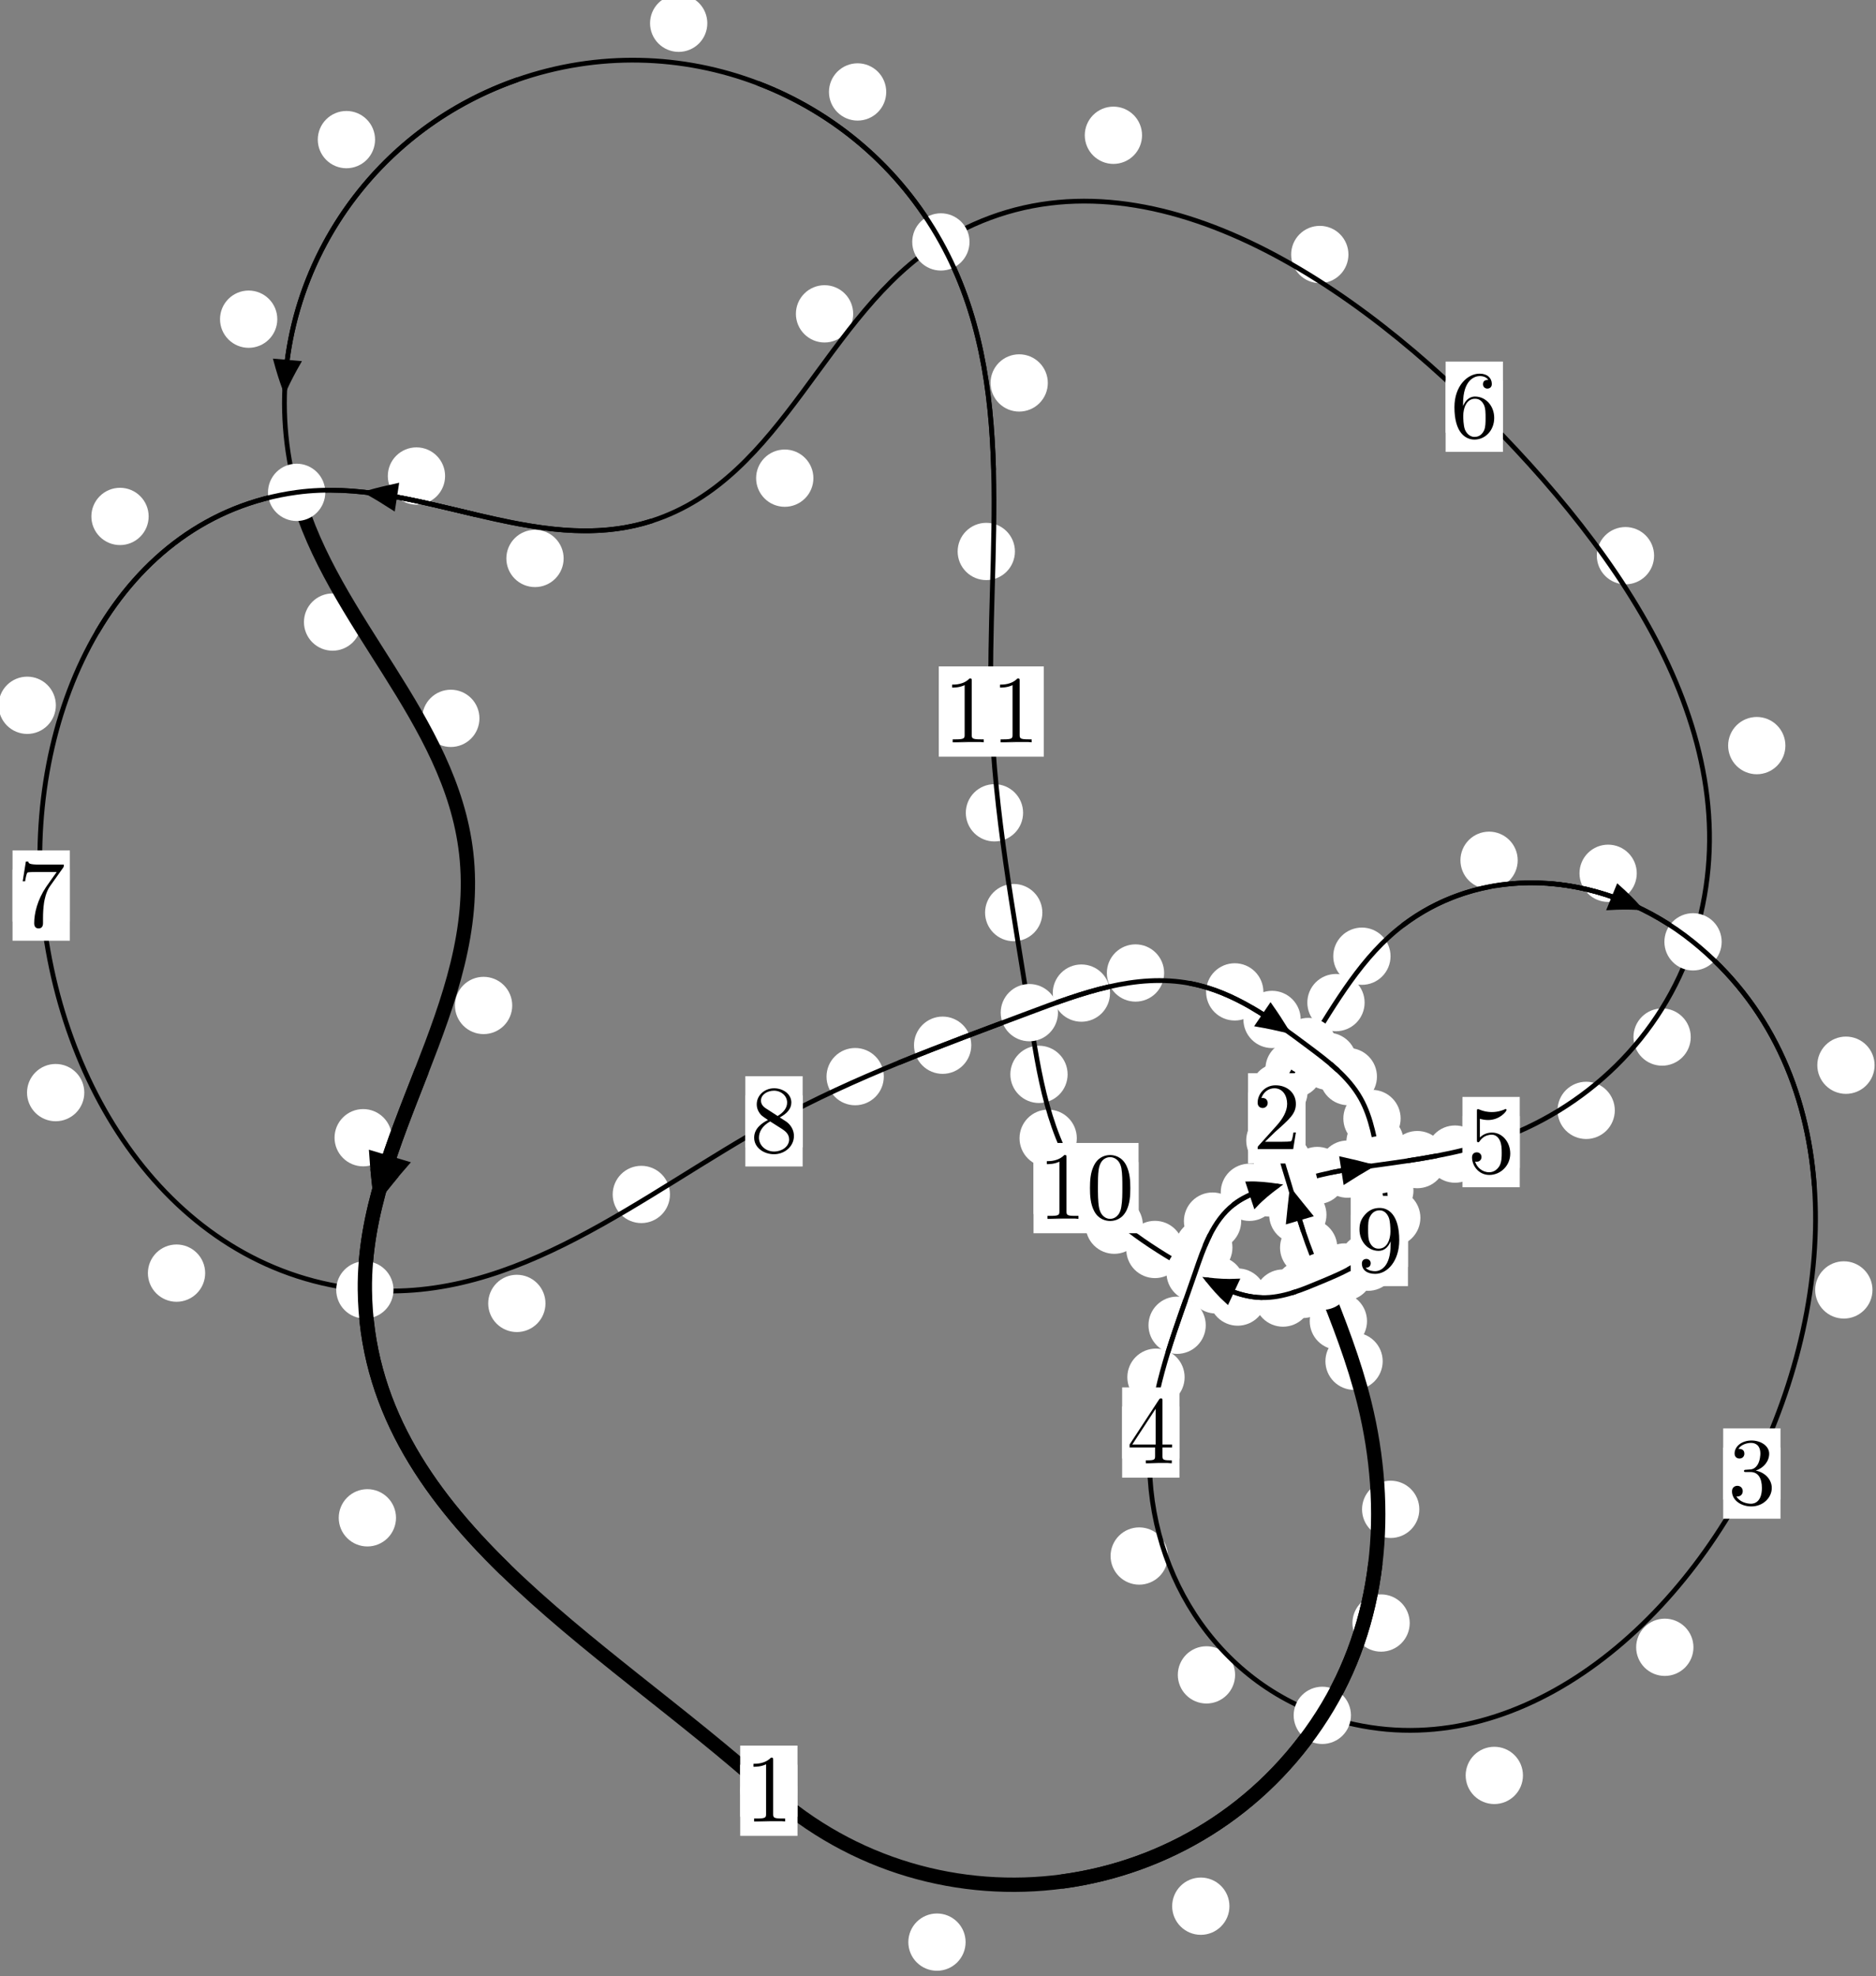 <?xml version="1.0"?>
<!-- Created by MetaPost 1.999 on 2021.07.06:0008 -->
<svg version="1.1" xmlns="http://www.w3.org/2000/svg" xmlns:xlink="http://www.w3.org/1999/xlink" width="195.784" height="206.216" viewBox="0 0 195.784 206.216">
<rect x="0" y="0" width="195.784" height="206.216" fill="#808080" stroke="none"/>
<!-- Original BoundingBox: -138.147461 -26.653625 57.636734 179.562225 -->
  <defs>
    <g transform="scale(0.01,0.01)" id="GLYPHcmr10_48">
      <path style="fill-rule: evenodd;" d="M460 -320C460 -400,455 -480,420 -554C374 -650,292 -666,250 -666C190 -666,117 -640,76 -547C44 -478,39 -400,39 -320C39 -245,43 -155,84 -79C127 2,200 22,249 22C303 22,379 1,423 -94C455 -163,460 -241,460 -320M249 -0C210 -0,151 -25,133 -121C122 -181,122 -273,122 -332C122 -396,122 -462,130 -516C149 -635,224 -644,249 -644C282 -644,348 -626,367 -527C377 -471,377 -395,377 -332C377 -257,377 -189,366 -125C351 -30,294 -0,249 -0"></path>
    </g>
    <g transform="scale(0.01,0.01)" id="GLYPHcmr10_49">
      <path style="fill-rule: evenodd;" d="M294 -640C294 -664,294 -666,271 -666C209 -602,121 -602,89 -602L89 -571C109 -571,168 -571,220 -597L220 -79C220 -43,217 -31,127 -31L95 -31L95 -0L257 -0L130 -3L217 -3L257 -3L297 -3L384 -3L419 -0L419 -31L387 -31C297 -31,294 -42,294 -79"></path>
    </g>
    <g transform="scale(0.01,0.01)" id="GLYPHcmr10_50">
      <path style="fill-rule: evenodd;" d="M127 -77L233 -180C389 -318,449 -372,449 -472C449 -586,359 -666,237 -666C124 -666,50 -574,50 -485C50 -429,100 -429,103 -429C120 -429,155 -441,155 -482C155 -508,137 -534,102 -534C94 -534,92 -534,89 -533C112 -598,166 -635,224 -635C315 -635,358 -554,358 -472C358 -392,308 -313,253 -251L61 -37C50 -26,50 -24,50 -0L421 -0L449 -174L424 -174C419 -144,412 -100,402 -85C395 -77,329 -77,307 -77"></path>
    </g>
    <g transform="scale(0.01,0.01)" id="GLYPHcmr10_51">
      <path style="fill-rule: evenodd;" d="M290 -352C372 -379,430 -449,430 -528C430 -610,342 -666,246 -666C145 -666,69 -606,69 -530C69 -497,91 -478,120 -478C151 -478,171 -500,171 -529C171 -579,124 -579,109 -579C140 -628,206 -641,242 -641C283 -641,338 -619,338 -529C338 -517,336 -459,310 -415C280 -367,246 -364,221 -363C213 -362,189 -360,182 -360C174 -359,167 -358,167 -348C167 -337,174 -337,191 -337L235 -337C317 -337,354 -269,354 -171C354 -35,285 -6,241 -6C198 -6,123 -23,88 -82C123 -77,154 -99,154 -137C154 -173,127 -193,98 -193C74 -193,42 -179,42 -135C42 -44,135 22,244 22C366 22,457 -69,457 -171C457 -253,394 -331,290 -352"></path>
    </g>
    <g transform="scale(0.01,0.01)" id="GLYPHcmr10_52">
      <path style="fill-rule: evenodd;" d="M294 -165L294 -78C294 -42,292 -31,218 -31L197 -31L197 -0L332 -0L238 -3L290 -3L332 -3L374 -3L427 -3L468 -0L468 -31L447 -31C373 -31,371 -42,371 -78L371 -165L471 -165L471 -196L371 -196L371 -651C371 -671,371 -677,355 -677C346 -677,343 -677,335 -665L28 -196L28 -165M300 -196L56 -196L300 -569"></path>
    </g>
    <g transform="scale(0.01,0.01)" id="GLYPHcmr10_53">
      <path style="fill-rule: evenodd;" d="M449 -201C449 -320,367 -420,259 -420C211 -420,168 -404,132 -369L132 -564C152 -558,185 -551,217 -551C340 -551,410 -642,410 -655C410 -661,407 -666,400 -666C399 -666,397 -666,392 -663C372 -654,323 -634,256 -634C216 -634,170 -641,123 -662C115 -665,113 -665,111 -665C101 -665,101 -657,101 -641L101 -345C101 -327,101 -319,115 -319C122 -319,124 -322,128 -328C139 -344,176 -398,257 -398C309 -398,334 -352,342 -334C358 -297,360 -258,360 -208C360 -173,360 -113,336 -71C312 -32,275 -6,229 -6C156 -6,99 -59,82 -118C85 -117,88 -116,99 -116C132 -116,149 -141,149 -165C149 -189,132 -214,99 -214C85 -214,50 -207,50 -161C50 -75,119 22,231 22C347 22,449 -74,449 -201"></path>
    </g>
    <g transform="scale(0.01,0.01)" id="GLYPHcmr10_54">
      <path style="fill-rule: evenodd;" d="M132 -328L132 -352C132 -605,256 -641,307 -641C331 -641,373 -635,395 -601C380 -601,340 -601,340 -556C340 -525,364 -510,386 -510C402 -510,432 -519,432 -558C432 -618,388 -666,305 -666C177 -666,42 -537,42 -316C42 -49,158 22,251 22C362 22,457 -72,457 -204C457 -331,368 -427,257 -427C189 -427,152 -376,132 -328M251 -6C188 -6,158 -66,152 -81C134 -128,134 -208,134 -226C134 -304,166 -404,256 -404C272 -404,318 -404,349 -342C367 -305,367 -254,367 -205C367 -157,367 -107,350 -71C320 -11,274 -6,251 -6"></path>
    </g>
    <g transform="scale(0.01,0.01)" id="GLYPHcmr10_55">
      <path style="fill-rule: evenodd;" d="M476 -609C485 -621,485 -623,485 -644L242 -644C120 -644,118 -657,114 -676L89 -676L56 -470L81 -470C84 -486,93 -549,106 -561C113 -567,191 -567,204 -567L411 -567C400 -551,321 -442,299 -409C209 -274,176 -135,176 -33C176 -23,176 22,222 22C268 22,268 -23,268 -33L268 -84C268 -139,271 -194,279 -248C283 -271,297 -357,341 -419"></path>
    </g>
    <g transform="scale(0.01,0.01)" id="GLYPHcmr10_56">
      <path style="fill-rule: evenodd;" d="M163 -457C117 -487,113 -521,113 -538C113 -599,178 -641,249 -641C322 -641,386 -589,386 -517C386 -460,347 -412,287 -377M309 -362C381 -399,430 -451,430 -517C430 -609,341 -666,250 -666C150 -666,69 -592,69 -499C69 -481,71 -436,113 -389C124 -377,161 -352,186 -335C128 -306,42 -250,42 -151C42 -45,144 22,249 22C362 22,457 -61,457 -168C457 -204,446 -249,408 -291C389 -312,373 -322,309 -362M209 -320L332 -242C360 -223,407 -193,407 -132C407 -58,332 -6,250 -6C164 -6,92 -68,92 -151C92 -209,124 -273,209 -320"></path>
    </g>
    <g transform="scale(0.01,0.01)" id="GLYPHcmr10_57">
      <path style="fill-rule: evenodd;" d="M367 -318L367 -286C367 -52,263 -6,205 -6C188 -6,134 -8,107 -42C151 -42,159 -71,159 -88C159 -119,135 -134,113 -134C97 -134,67 -125,67 -86C67 -19,121 22,206 22C335 22,457 -114,457 -329C457 -598,342 -666,253 -666C198 -666,149 -648,106 -603C65 -558,42 -516,42 -441C42 -316,130 -218,242 -218C303 -218,344 -260,367 -318M243 -241C227 -241,181 -241,150 -304C132 -341,132 -391,132 -440C132 -494,132 -541,153 -578C180 -628,218 -641,253 -641C299 -641,332 -607,349 -562C361 -530,365 -467,365 -421C365 -338,331 -241,243 -241"></path>
    </g>
  </defs>
  <path d="M100.773 202.665C100.773 201.872,100.458 201.112,99.898 200.552C99.337 199.991,98.577 199.676,97.784 199.676C96.992 199.676,96.231 199.991,95.671 200.552C95.11 201.112,94.796 201.872,94.796 202.665C94.796 203.458,95.11 204.218,95.671 204.778C96.231 205.339,96.992 205.654,97.784 205.654C98.577 205.654,99.337 205.339,99.898 204.778C100.458 204.218,100.773 203.458,100.773 202.665Z" style="fill: rgb(100%,100%,100%);stroke: none;"></path>
  <path d="M83.228 186.866C83.228 186.073,82.913 185.313,82.353 184.753C81.792 184.192,81.032 183.877,80.239 183.877C79.447 183.877,78.686 184.192,78.126 184.753C77.565 185.313,77.25 186.073,77.25 186.866C77.25 187.659,77.565 188.419,78.126 188.979C78.686 189.54,79.447 189.855,80.239 189.855C81.032 189.855,81.792 189.54,82.353 188.979C82.913 188.419,83.228 187.659,83.228 186.866Z" style="fill: rgb(100%,100%,100%);stroke: none;"></path>
  <path d="M147.122 169.368C147.122 168.575,146.807 167.815,146.247 167.255C145.686 166.694,144.926 166.379,144.133 166.379C143.341 166.379,142.581 166.694,142.02 167.255C141.46 167.815,141.145 168.575,141.145 169.368C141.145 170.161,141.46 170.921,142.02 171.481C142.581 172.042,143.341 172.357,144.133 172.357C144.926 172.357,145.686 172.042,146.247 171.481C146.807 170.921,147.122 170.161,147.122 169.368Z" style="fill: rgb(100%,100%,100%);stroke: none;"></path>
  <path d="M128.307 198.915C128.307 198.122,127.992 197.362,127.432 196.802C126.871 196.241,126.111 195.926,125.319 195.926C124.526 195.926,123.766 196.241,123.205 196.802C122.645 197.362,122.33 198.122,122.33 198.915C122.33 199.708,122.645 200.468,123.205 201.028C123.766 201.589,124.526 201.904,125.319 201.904C126.111 201.904,126.871 201.589,127.432 201.028C127.992 200.468,128.307 199.708,128.307 198.915Z" style="fill: rgb(100%,100%,100%);stroke: none;"></path>
  <path d="M144.301 142.048C144.301 141.256,143.986 140.496,143.426 139.935C142.865 139.375,142.105 139.06,141.312 139.06C140.52 139.06,139.759 139.375,139.199 139.935C138.638 140.496,138.324 141.256,138.324 142.048C138.324 142.841,138.638 143.601,139.199 144.162C139.759 144.722,140.52 145.037,141.312 145.037C142.105 145.037,142.865 144.722,143.426 144.162C143.986 143.601,144.301 142.841,144.301 142.048Z" style="fill: rgb(100%,100%,100%);stroke: none;"></path>
  <path d="M148.124 157.504C148.124 156.711,147.809 155.951,147.249 155.391C146.688 154.83,145.928 154.515,145.136 154.515C144.343 154.515,143.583 154.83,143.022 155.391C142.462 155.951,142.147 156.711,142.147 157.504C142.147 158.297,142.462 159.057,143.022 159.617C143.583 160.178,144.343 160.493,145.136 160.493C145.928 160.493,146.688 160.178,147.249 159.617C147.809 159.057,148.124 158.297,148.124 157.504Z" style="fill: rgb(100%,100%,100%);stroke: none;"></path>
  <path d="M140.281 131.948C140.281 131.155,139.966 130.395,139.406 129.835C138.845 129.274,138.085 128.959,137.292 128.959C136.5 128.959,135.74 129.274,135.179 129.835C134.619 130.395,134.304 131.155,134.304 131.948C134.304 132.741,134.619 133.501,135.179 134.061C135.74 134.622,136.5 134.937,137.292 134.937C138.085 134.937,138.845 134.622,139.406 134.061C139.966 133.501,140.281 132.741,140.281 131.948Z" style="fill: rgb(100%,100%,100%);stroke: none;"></path>
  <path d="M142.664 137.863C142.664 137.071,142.349 136.311,141.789 135.75C141.228 135.19,140.468 134.875,139.675 134.875C138.883 134.875,138.122 135.19,137.562 135.75C137.001 136.311,136.687 137.071,136.687 137.863C136.687 138.656,137.001 139.416,137.562 139.977C138.122 140.537,138.883 140.852,139.675 140.852C140.468 140.852,141.228 140.537,141.789 139.977C142.349 139.416,142.664 138.656,142.664 137.863Z" style="fill: rgb(100%,100%,100%);stroke: none;"></path>
  <path d="M138.432 126.764C138.432 125.971,138.117 125.211,137.556 124.65C136.996 124.09,136.235 123.775,135.443 123.775C134.65 123.775,133.89 124.09,133.329 124.65C132.769 125.211,132.454 125.971,132.454 126.764C132.454 127.556,132.769 128.317,133.329 128.877C133.89 129.438,134.65 129.752,135.443 129.752C136.235 129.752,136.996 129.438,137.556 128.877C138.117 128.317,138.432 127.556,138.432 126.764Z" style="fill: rgb(100%,100%,100%);stroke: none;"></path>
  <path d="M139.566 130.193C139.566 129.4,139.251 128.64,138.69 128.08C138.13 127.519,137.37 127.204,136.577 127.204C135.784 127.204,135.024 127.519,134.464 128.08C133.903 128.64,133.588 129.4,133.588 130.193C133.588 130.986,133.903 131.746,134.464 132.306C135.024 132.867,135.784 133.182,136.577 133.182C137.37 133.182,138.13 132.867,138.69 132.306C139.251 131.746,139.566 130.986,139.566 130.193Z" style="fill: rgb(100%,100%,100%);stroke: none;"></path>
  <path d="M136.822 121.246C136.822 120.453,136.507 119.693,135.947 119.132C135.386 118.572,134.626 118.257,133.834 118.257C133.041 118.257,132.281 118.572,131.72 119.132C131.16 119.693,130.845 120.453,130.845 121.246C130.845 122.038,131.16 122.799,131.72 123.359C132.281 123.92,133.041 124.235,133.834 124.235C134.626 124.235,135.386 123.92,135.947 123.359C136.507 122.799,136.822 122.038,136.822 121.246Z" style="fill: rgb(100%,100%,100%);stroke: none;"></path>
  <path d="M137.993 125.102C137.993 124.309,137.678 123.549,137.118 122.988C136.557 122.428,135.797 122.113,135.004 122.113C134.212 122.113,133.451 122.428,132.891 122.988C132.331 123.549,132.016 124.309,132.016 125.102C132.016 125.894,132.331 126.654,132.891 127.215C133.451 127.775,134.212 128.09,135.004 128.09C135.797 128.09,136.557 127.775,137.118 127.215C137.678 126.654,137.993 125.894,137.993 125.102Z" style="fill: rgb(100%,100%,100%);stroke: none;"></path>
  <path d="M136.462 113.935C136.462 113.143,136.147 112.383,135.586 111.822C135.026 111.262,134.266 110.947,133.473 110.947C132.68 110.947,131.92 111.262,131.36 111.822C130.799 112.383,130.484 113.143,130.484 113.935C130.484 114.728,130.799 115.488,131.36 116.049C131.92 116.609,132.68 116.924,133.473 116.924C134.266 116.924,135.026 116.609,135.586 116.049C136.147 115.488,136.462 114.728,136.462 113.935Z" style="fill: rgb(100%,100%,100%);stroke: none;"></path>
  <path d="M136.036 119.014C136.036 118.221,135.721 117.461,135.161 116.9C134.6 116.34,133.84 116.025,133.047 116.025C132.255 116.025,131.494 116.34,130.934 116.9C130.373 117.461,130.059 118.221,130.059 119.014C130.059 119.806,130.373 120.566,130.934 121.127C131.494 121.687,132.255 122.002,133.047 122.002C133.84 122.002,134.6 121.687,135.161 121.127C135.721 120.566,136.036 119.806,136.036 119.014Z" style="fill: rgb(100%,100%,100%);stroke: none;"></path>
  <path d="M142.414 104.624C142.414 103.831,142.1 103.071,141.539 102.51C140.979 101.95,140.218 101.635,139.426 101.635C138.633 101.635,137.873 101.95,137.312 102.51C136.752 103.071,136.437 103.831,136.437 104.624C136.437 105.416,136.752 106.176,137.312 106.737C137.873 107.297,138.633 107.612,139.426 107.612C140.218 107.612,140.979 107.297,141.539 106.737C142.1 106.176,142.414 105.416,142.414 104.624Z" style="fill: rgb(100%,100%,100%);stroke: none;"></path>
  <path d="M138.04 111.548C138.04 110.756,137.725 109.995,137.164 109.435C136.604 108.874,135.844 108.56,135.051 108.56C134.258 108.56,133.498 108.874,132.938 109.435C132.377 109.995,132.062 110.756,132.062 111.548C132.062 112.341,132.377 113.101,132.938 113.662C133.498 114.222,134.258 114.537,135.051 114.537C135.844 114.537,136.604 114.222,137.164 113.662C137.725 113.101,138.04 112.341,138.04 111.548Z" style="fill: rgb(100%,100%,100%);stroke: none;"></path>
  <path d="M158.392 89.773C158.392 88.98,158.077 88.22,157.517 87.66C156.956 87.099,156.196 86.784,155.404 86.784C154.611 86.784,153.851 87.099,153.29 87.66C152.73 88.22,152.415 88.98,152.415 89.773C152.415 90.566,152.73 91.326,153.29 91.886C153.851 92.447,154.611 92.762,155.404 92.762C156.196 92.762,156.956 92.447,157.517 91.886C158.077 91.326,158.392 90.566,158.392 89.773Z" style="fill: rgb(100%,100%,100%);stroke: none;"></path>
  <path d="M145.12 99.783C145.12 98.99,144.805 98.23,144.244 97.669C143.684 97.109,142.924 96.794,142.131 96.794C141.338 96.794,140.578 97.109,140.018 97.669C139.457 98.23,139.142 98.99,139.142 99.783C139.142 100.575,139.457 101.335,140.018 101.896C140.578 102.456,141.338 102.771,142.131 102.771C142.924 102.771,143.684 102.456,144.244 101.896C144.805 101.335,145.12 100.575,145.12 99.783Z" style="fill: rgb(100%,100%,100%);stroke: none;"></path>
  <path d="M195.637 111.158C195.637 110.365,195.322 109.605,194.761 109.044C194.201 108.484,193.441 108.169,192.648 108.169C191.855 108.169,191.095 108.484,190.535 109.044C189.974 109.605,189.659 110.365,189.659 111.158C189.659 111.95,189.974 112.711,190.535 113.271C191.095 113.832,191.855 114.147,192.648 114.147C193.441 114.147,194.201 113.832,194.761 113.271C195.322 112.711,195.637 111.95,195.637 111.158Z" style="fill: rgb(100%,100%,100%);stroke: none;"></path>
  <path d="M170.817 91.131C170.817 90.338,170.502 89.578,169.941 89.017C169.381 88.457,168.621 88.142,167.828 88.142C167.035 88.142,166.275 88.457,165.715 89.017C165.154 89.578,164.839 90.338,164.839 91.131C164.839 91.923,165.154 92.683,165.715 93.244C166.275 93.804,167.035 94.119,167.828 94.119C168.621 94.119,169.381 93.804,169.941 93.244C170.502 92.683,170.817 91.923,170.817 91.131Z" style="fill: rgb(100%,100%,100%);stroke: none;"></path>
  <path d="M176.732 171.898C176.732 171.106,176.417 170.346,175.856 169.785C175.296 169.225,174.536 168.91,173.743 168.91C172.95 168.91,172.19 169.225,171.63 169.785C171.069 170.346,170.754 171.106,170.754 171.898C170.754 172.691,171.069 173.451,171.63 174.012C172.19 174.572,172.95 174.887,173.743 174.887C174.536 174.887,175.296 174.572,175.856 174.012C176.417 173.451,176.732 172.691,176.732 171.898Z" style="fill: rgb(100%,100%,100%);stroke: none;"></path>
  <path d="M195.416 134.607C195.416 133.814,195.101 133.054,194.54 132.494C193.98 131.933,193.22 131.618,192.427 131.618C191.634 131.618,190.874 131.933,190.314 132.494C189.753 133.054,189.438 133.814,189.438 134.607C189.438 135.4,189.753 136.16,190.314 136.72C190.874 137.281,191.634 137.596,192.427 137.596C193.22 137.596,193.98 137.281,194.54 136.72C195.101 136.16,195.416 135.4,195.416 134.607Z" style="fill: rgb(100%,100%,100%);stroke: none;"></path>
  <path d="M128.898 174.777C128.898 173.985,128.583 173.225,128.022 172.664C127.462 172.104,126.702 171.789,125.909 171.789C125.116 171.789,124.356 172.104,123.796 172.664C123.235 173.225,122.92 173.985,122.92 174.777C122.92 175.57,123.235 176.33,123.796 176.891C124.356 177.451,125.116 177.766,125.909 177.766C126.702 177.766,127.462 177.451,128.022 176.891C128.583 176.33,128.898 175.57,128.898 174.777Z" style="fill: rgb(100%,100%,100%);stroke: none;"></path>
  <path d="M158.939 185.269C158.939 184.476,158.624 183.716,158.063 183.155C157.503 182.595,156.743 182.28,155.95 182.28C155.157 182.28,154.397 182.595,153.837 183.155C153.276 183.716,152.961 184.476,152.961 185.269C152.961 186.061,153.276 186.822,153.837 187.382C154.397 187.943,155.157 188.257,155.95 188.257C156.743 188.257,157.503 187.943,158.063 187.382C158.624 186.822,158.939 186.061,158.939 185.269Z" style="fill: rgb(100%,100%,100%);stroke: none;"></path>
  <path d="M123.629 143.716C123.629 142.923,123.315 142.163,122.754 141.603C122.194 141.042,121.433 140.727,120.641 140.727C119.848 140.727,119.088 141.042,118.527 141.603C117.967 142.163,117.652 142.923,117.652 143.716C117.652 144.509,117.967 145.269,118.527 145.829C119.088 146.39,119.848 146.705,120.641 146.705C121.433 146.705,122.194 146.39,122.754 145.829C123.315 145.269,123.629 144.509,123.629 143.716Z" style="fill: rgb(100%,100%,100%);stroke: none;"></path>
  <path d="M121.881 162.374C121.881 161.582,121.566 160.822,121.005 160.261C120.445 159.701,119.685 159.386,118.892 159.386C118.099 159.386,117.339 159.701,116.779 160.261C116.218 160.822,115.903 161.582,115.903 162.374C115.903 163.167,116.218 163.927,116.779 164.488C117.339 165.048,118.099 165.363,118.892 165.363C119.685 165.363,120.445 165.048,121.005 164.488C121.566 163.927,121.881 163.167,121.881 162.374Z" style="fill: rgb(100%,100%,100%);stroke: none;"></path>
  <path d="M128.62 130.185C128.62 129.392,128.306 128.632,127.745 128.071C127.185 127.511,126.424 127.196,125.632 127.196C124.839 127.196,124.079 127.511,123.518 128.071C122.958 128.632,122.643 129.392,122.643 130.185C122.643 130.977,122.958 131.737,123.518 132.298C124.079 132.858,124.839 133.173,125.632 133.173C126.424 133.173,127.185 132.858,127.745 132.298C128.306 131.737,128.62 130.977,128.62 130.185Z" style="fill: rgb(100%,100%,100%);stroke: none;"></path>
  <path d="M125.836 138.291C125.836 137.498,125.521 136.738,124.96 136.178C124.4 135.617,123.64 135.302,122.847 135.302C122.054 135.302,121.294 135.617,120.734 136.178C120.173 136.738,119.858 137.498,119.858 138.291C119.858 139.084,120.173 139.844,120.734 140.404C121.294 140.965,122.054 141.28,122.847 141.28C123.64 141.28,124.4 140.965,124.96 140.404C125.521 139.844,125.836 139.084,125.836 138.291Z" style="fill: rgb(100%,100%,100%);stroke: none;"></path>
  <path d="M133.379 124.419C133.379 123.626,133.064 122.866,132.504 122.305C131.943 121.745,131.183 121.43,130.39 121.43C129.598 121.43,128.837 121.745,128.277 122.305C127.716 122.866,127.401 123.626,127.401 124.419C127.401 125.211,127.716 125.971,128.277 126.532C128.837 127.092,129.598 127.407,130.39 127.407C131.183 127.407,131.943 127.092,132.504 126.532C133.064 125.971,133.379 125.211,133.379 124.419Z" style="fill: rgb(100%,100%,100%);stroke: none;"></path>
  <path d="M129.533 127.425C129.533 126.632,129.219 125.872,128.658 125.311C128.098 124.751,127.337 124.436,126.545 124.436C125.752 124.436,124.992 124.751,124.431 125.311C123.871 125.872,123.556 126.632,123.556 127.425C123.556 128.217,123.871 128.977,124.431 129.538C124.992 130.098,125.752 130.413,126.545 130.413C127.337 130.413,128.098 130.098,128.658 129.538C129.219 128.977,129.533 128.217,129.533 127.425Z" style="fill: rgb(100%,100%,100%);stroke: none;"></path>
  <path d="M138.982 123.084C138.982 122.291,138.667 121.531,138.107 120.971C137.546 120.41,136.786 120.095,135.993 120.095C135.201 120.095,134.44 120.41,133.88 120.971C133.32 121.531,133.005 122.291,133.005 123.084C133.005 123.877,133.32 124.637,133.88 125.197C134.44 125.758,135.201 126.073,135.993 126.073C136.786 126.073,137.546 125.758,138.107 125.197C138.667 124.637,138.982 123.877,138.982 123.084Z" style="fill: rgb(100%,100%,100%);stroke: none;"></path>
  <path d="M135.472 123.966C135.472 123.173,135.157 122.413,134.596 121.852C134.036 121.292,133.276 120.977,132.483 120.977C131.69 120.977,130.93 121.292,130.37 121.852C129.809 122.413,129.494 123.173,129.494 123.966C129.494 124.758,129.809 125.519,130.37 126.079C130.93 126.64,131.69 126.954,132.483 126.954C133.276 126.954,134.036 126.64,134.596 126.079C135.157 125.519,135.472 124.758,135.472 123.966Z" style="fill: rgb(100%,100%,100%);stroke: none;"></path>
  <path d="M143.616 122.001C143.616 121.208,143.301 120.448,142.741 119.888C142.18 119.327,141.42 119.012,140.627 119.012C139.835 119.012,139.075 119.327,138.514 119.888C137.954 120.448,137.639 121.208,137.639 122.001C137.639 122.794,137.954 123.554,138.514 124.114C139.075 124.675,139.835 124.99,140.627 124.99C141.42 124.99,142.18 124.675,142.741 124.114C143.301 123.554,143.616 122.794,143.616 122.001Z" style="fill: rgb(100%,100%,100%);stroke: none;"></path>
  <path d="M140.46 122.666C140.46 121.873,140.145 121.113,139.584 120.553C139.024 119.992,138.264 119.677,137.471 119.677C136.678 119.677,135.918 119.992,135.358 120.553C134.797 121.113,134.482 121.873,134.482 122.666C134.482 123.459,134.797 124.219,135.358 124.779C135.918 125.34,136.678 125.655,137.471 125.655C138.264 125.655,139.024 125.34,139.584 124.779C140.145 124.219,140.46 123.459,140.46 122.666Z" style="fill: rgb(100%,100%,100%);stroke: none;"></path>
  <path d="M150.898 121.008C150.898 120.215,150.583 119.455,150.023 118.894C149.463 118.334,148.702 118.019,147.91 118.019C147.117 118.019,146.357 118.334,145.796 118.894C145.236 119.455,144.921 120.215,144.921 121.008C144.921 121.8,145.236 122.56,145.796 123.121C146.357 123.681,147.117 123.996,147.91 123.996C148.702 123.996,149.463 123.681,150.023 123.121C150.583 122.56,150.898 121.8,150.898 121.008Z" style="fill: rgb(100%,100%,100%);stroke: none;"></path>
  <path d="M145.294 121.777C145.294 120.984,144.979 120.224,144.418 119.663C143.858 119.103,143.098 118.788,142.305 118.788C141.512 118.788,140.752 119.103,140.192 119.663C139.631 120.224,139.316 120.984,139.316 121.777C139.316 122.569,139.631 123.329,140.192 123.89C140.752 124.45,141.512 124.765,142.305 124.765C143.098 124.765,143.858 124.45,144.418 123.89C144.979 123.329,145.294 122.569,145.294 121.777Z" style="fill: rgb(100%,100%,100%);stroke: none;"></path>
  <path d="M168.525 115.87C168.525 115.077,168.21 114.317,167.65 113.756C167.089 113.196,166.329 112.881,165.537 112.881C164.744 112.881,163.984 113.196,163.423 113.756C162.863 114.317,162.548 115.077,162.548 115.87C162.548 116.662,162.863 117.422,163.423 117.983C163.984 118.543,164.744 118.858,165.537 118.858C166.329 118.858,167.089 118.543,167.65 117.983C168.21 117.422,168.525 116.662,168.525 115.87Z" style="fill: rgb(100%,100%,100%);stroke: none;"></path>
  <path d="M154.839 120.432C154.839 119.64,154.524 118.88,153.964 118.319C153.403 117.759,152.643 117.444,151.85 117.444C151.058 117.444,150.298 117.759,149.737 118.319C149.177 118.88,148.862 119.64,148.862 120.432C148.862 121.225,149.177 121.985,149.737 122.546C150.298 123.106,151.058 123.421,151.85 123.421C152.643 123.421,153.403 123.106,153.964 122.546C154.524 121.985,154.839 121.225,154.839 120.432Z" style="fill: rgb(100%,100%,100%);stroke: none;"></path>
  <path d="M186.329 77.806C186.329 77.013,186.014 76.253,185.454 75.693C184.894 75.132,184.133 74.817,183.341 74.817C182.548 74.817,181.788 75.132,181.227 75.693C180.667 76.253,180.352 77.013,180.352 77.806C180.352 78.599,180.667 79.359,181.227 79.919C181.788 80.48,182.548 80.795,183.341 80.795C184.133 80.795,184.894 80.48,185.454 79.919C186.014 79.359,186.329 78.599,186.329 77.806Z" style="fill: rgb(100%,100%,100%);stroke: none;"></path>
  <path d="M176.451 108.219C176.451 107.426,176.136 106.666,175.575 106.106C175.015 105.545,174.255 105.23,173.462 105.23C172.669 105.23,171.909 105.545,171.348 106.106C170.788 106.666,170.473 107.426,170.473 108.219C170.473 109.012,170.788 109.772,171.348 110.332C171.909 110.893,172.669 111.208,173.462 111.208C174.255 111.208,175.015 110.893,175.575 110.332C176.136 109.772,176.451 109.012,176.451 108.219Z" style="fill: rgb(100%,100%,100%);stroke: none;"></path>
  <path d="M140.726 26.557C140.726 25.765,140.411 25.005,139.851 24.444C139.29 23.884,138.53 23.569,137.737 23.569C136.945 23.569,136.185 23.884,135.624 24.444C135.064 25.005,134.749 25.765,134.749 26.557C134.749 27.35,135.064 28.11,135.624 28.671C136.185 29.231,136.945 29.546,137.737 29.546C138.53 29.546,139.29 29.231,139.851 28.671C140.411 28.11,140.726 27.35,140.726 26.557Z" style="fill: rgb(100%,100%,100%);stroke: none;"></path>
  <path d="M172.625 57.987C172.625 57.194,172.31 56.434,171.75 55.874C171.189 55.313,170.429 54.998,169.636 54.998C168.844 54.998,168.083 55.313,167.523 55.874C166.962 56.434,166.648 57.194,166.648 57.987C166.648 58.78,166.962 59.54,167.523 60.1C168.083 60.661,168.844 60.976,169.636 60.976C170.429 60.976,171.189 60.661,171.75 60.1C172.31 59.54,172.625 58.78,172.625 57.987Z" style="fill: rgb(100%,100%,100%);stroke: none;"></path>
  <path d="M89.04 32.75C89.04 31.957,88.725 31.197,88.165 30.637C87.604 30.076,86.844 29.761,86.051 29.761C85.259 29.761,84.498 30.076,83.938 30.637C83.377 31.197,83.062 31.957,83.062 32.75C83.062 33.543,83.377 34.303,83.938 34.863C84.498 35.424,85.259 35.739,86.051 35.739C86.844 35.739,87.604 35.424,88.165 34.863C88.725 34.303,89.04 33.543,89.04 32.75Z" style="fill: rgb(100%,100%,100%);stroke: none;"></path>
  <path d="M119.187 14.116C119.187 13.323,118.872 12.563,118.312 12.003C117.752 11.442,116.991 11.127,116.199 11.127C115.406 11.127,114.646 11.442,114.085 12.003C113.525 12.563,113.21 13.323,113.21 14.116C113.21 14.909,113.525 15.669,114.085 16.229C114.646 16.79,115.406 17.105,116.199 17.105C116.991 17.105,117.752 16.79,118.312 16.229C118.872 15.669,119.187 14.909,119.187 14.116Z" style="fill: rgb(100%,100%,100%);stroke: none;"></path>
  <path d="M58.822 58.275C58.822 57.483,58.507 56.723,57.947 56.162C57.386 55.602,56.626 55.287,55.833 55.287C55.041 55.287,54.28 55.602,53.72 56.162C53.159 56.723,52.845 57.483,52.845 58.275C52.845 59.068,53.159 59.828,53.72 60.389C54.28 60.949,55.041 61.264,55.833 61.264C56.626 61.264,57.386 60.949,57.947 60.389C58.507 59.828,58.822 59.068,58.822 58.275Z" style="fill: rgb(100%,100%,100%);stroke: none;"></path>
  <path d="M84.888 49.898C84.888 49.105,84.573 48.345,84.012 47.785C83.452 47.224,82.692 46.909,81.899 46.909C81.106 46.909,80.346 47.224,79.786 47.785C79.225 48.345,78.91 49.105,78.91 49.898C78.91 50.691,79.225 51.451,79.786 52.011C80.346 52.572,81.106 52.887,81.899 52.887C82.692 52.887,83.452 52.572,84.012 52.011C84.573 51.451,84.888 50.691,84.888 49.898Z" style="fill: rgb(100%,100%,100%);stroke: none;"></path>
  <path d="M15.514 53.891C15.514 53.098,15.199 52.338,14.638 51.778C14.078 51.217,13.318 50.902,12.525 50.902C11.732 50.902,10.972 51.217,10.412 51.778C9.851 52.338,9.536 53.098,9.536 53.891C9.536 54.684,9.851 55.444,10.412 56.004C10.972 56.565,11.732 56.88,12.525 56.88C13.318 56.88,14.078 56.565,14.638 56.004C15.199 55.444,15.514 54.684,15.514 53.891Z" style="fill: rgb(100%,100%,100%);stroke: none;"></path>
  <path d="M46.451 49.673C46.451 48.88,46.136 48.12,45.576 47.56C45.015 46.999,44.255 46.684,43.462 46.684C42.67 46.684,41.909 46.999,41.349 47.56C40.788 48.12,40.473 48.88,40.473 49.673C40.473 50.466,40.788 51.226,41.349 51.786C41.909 52.347,42.67 52.662,43.462 52.662C44.255 52.662,45.015 52.347,45.576 51.786C46.136 51.226,46.451 50.466,46.451 49.673Z" style="fill: rgb(100%,100%,100%);stroke: none;"></path>
  <path d="M8.798 114.016C8.798 113.224,8.483 112.463,7.923 111.903C7.362 111.342,6.602 111.028,5.809 111.028C5.017 111.028,4.256 111.342,3.696 111.903C3.135 112.463,2.82 113.224,2.82 114.016C2.82 114.809,3.135 115.569,3.696 116.13C4.256 116.69,5.017 117.005,5.809 117.005C6.602 117.005,7.362 116.69,7.923 116.13C8.483 115.569,8.798 114.809,8.798 114.016Z" style="fill: rgb(100%,100%,100%);stroke: none;"></path>
  <path d="M5.83 73.599C5.83 72.806,5.515 72.046,4.955 71.486C4.394 70.925,3.634 70.61,2.841 70.61C2.049 70.61,1.288 70.925,0.728 71.486C0.167 72.046,-0.147 72.806,-0.147 73.599C-0.147 74.392,0.167 75.152,0.728 75.712C1.288 76.273,2.049 76.588,2.841 76.588C3.634 76.588,4.394 76.273,4.955 75.712C5.515 75.152,5.83 74.392,5.83 73.599Z" style="fill: rgb(100%,100%,100%);stroke: none;"></path>
  <path d="M56.927 136.013C56.927 135.221,56.612 134.46,56.052 133.9C55.491 133.34,54.731 133.025,53.938 133.025C53.146 133.025,52.386 133.34,51.825 133.9C51.265 134.46,50.95 135.221,50.95 136.013C50.95 136.806,51.265 137.566,51.825 138.127C52.386 138.687,53.146 139.002,53.938 139.002C54.731 139.002,55.491 138.687,56.052 138.127C56.612 137.566,56.927 136.806,56.927 136.013Z" style="fill: rgb(100%,100%,100%);stroke: none;"></path>
  <path d="M21.412 132.854C21.412 132.061,21.097 131.301,20.537 130.741C19.976 130.18,19.216 129.865,18.424 129.865C17.631 129.865,16.871 130.18,16.31 130.741C15.75 131.301,15.435 132.061,15.435 132.854C15.435 133.647,15.75 134.407,16.31 134.967C16.871 135.528,17.631 135.843,18.424 135.843C19.216 135.843,19.976 135.528,20.537 134.967C21.097 134.407,21.412 133.647,21.412 132.854Z" style="fill: rgb(100%,100%,100%);stroke: none;"></path>
  <path d="M92.235 112.348C92.235 111.556,91.921 110.795,91.36 110.235C90.8 109.674,90.039 109.36,89.247 109.36C88.454 109.36,87.694 109.674,87.133 110.235C86.573 110.795,86.258 111.556,86.258 112.348C86.258 113.141,86.573 113.901,87.133 114.462C87.694 115.022,88.454 115.337,89.247 115.337C90.039 115.337,90.8 115.022,91.36 114.462C91.921 113.901,92.235 113.141,92.235 112.348Z" style="fill: rgb(100%,100%,100%);stroke: none;"></path>
  <path d="M69.919 124.643C69.919 123.851,69.604 123.091,69.044 122.53C68.483 121.97,67.723 121.655,66.93 121.655C66.138 121.655,65.377 121.97,64.817 122.53C64.257 123.091,63.942 123.851,63.942 124.643C63.942 125.436,64.257 126.196,64.817 126.757C65.377 127.317,66.138 127.632,66.93 127.632C67.723 127.632,68.483 127.317,69.044 126.757C69.604 126.196,69.919 125.436,69.919 124.643Z" style="fill: rgb(100%,100%,100%);stroke: none;"></path>
  <path d="M115.846 103.632C115.846 102.84,115.531 102.079,114.971 101.519C114.41 100.958,113.65 100.644,112.857 100.644C112.065 100.644,111.304 100.958,110.744 101.519C110.184 102.079,109.869 102.84,109.869 103.632C109.869 104.425,110.184 105.185,110.744 105.746C111.304 106.306,112.065 106.621,112.857 106.621C113.65 106.621,114.41 106.306,114.971 105.746C115.531 105.185,115.846 104.425,115.846 103.632Z" style="fill: rgb(100%,100%,100%);stroke: none;"></path>
  <path d="M101.364 109.071C101.364 108.278,101.049 107.518,100.489 106.958C99.928 106.397,99.168 106.082,98.375 106.082C97.583 106.082,96.823 106.397,96.262 106.958C95.702 107.518,95.387 108.278,95.387 109.071C95.387 109.864,95.702 110.624,96.262 111.184C96.823 111.745,97.583 112.06,98.375 112.06C99.168 112.06,99.928 111.745,100.489 111.184C101.049 110.624,101.364 109.864,101.364 109.071Z" style="fill: rgb(100%,100%,100%);stroke: none;"></path>
  <path d="M131.85 103.505C131.85 102.713,131.535 101.953,130.974 101.392C130.414 100.832,129.654 100.517,128.861 100.517C128.068 100.517,127.308 100.832,126.748 101.392C126.187 101.953,125.872 102.713,125.872 103.505C125.872 104.298,126.187 105.058,126.748 105.619C127.308 106.179,128.068 106.494,128.861 106.494C129.654 106.494,130.414 106.179,130.974 105.619C131.535 105.058,131.85 104.298,131.85 103.505Z" style="fill: rgb(100%,100%,100%);stroke: none;"></path>
  <path d="M121.492 101.534C121.492 100.741,121.177 99.981,120.617 99.421C120.056 98.86,119.296 98.545,118.504 98.545C117.711 98.545,116.951 98.86,116.39 99.421C115.83 99.981,115.515 100.741,115.515 101.534C115.515 102.327,115.83 103.087,116.39 103.647C116.951 104.208,117.711 104.523,118.504 104.523C119.296 104.523,120.056 104.208,120.617 103.647C121.177 103.087,121.492 102.327,121.492 101.534Z" style="fill: rgb(100%,100%,100%);stroke: none;"></path>
  <path d="M141.591 110.754C141.591 109.961,141.277 109.201,140.716 108.641C140.156 108.08,139.395 107.765,138.603 107.765C137.81 107.765,137.05 108.08,136.489 108.641C135.929 109.201,135.614 109.961,135.614 110.754C135.614 111.547,135.929 112.307,136.489 112.867C137.05 113.428,137.81 113.743,138.603 113.743C139.395 113.743,140.156 113.428,140.716 112.867C141.277 112.307,141.591 111.547,141.591 110.754Z" style="fill: rgb(100%,100%,100%);stroke: none;"></path>
  <path d="M135.742 106.382C135.742 105.589,135.427 104.829,134.867 104.268C134.306 103.708,133.546 103.393,132.754 103.393C131.961 103.393,131.201 103.708,130.64 104.268C130.08 104.829,129.765 105.589,129.765 106.382C129.765 107.174,130.08 107.935,130.64 108.495C131.201 109.056,131.961 109.37,132.754 109.37C133.546 109.37,134.306 109.056,134.867 108.495C135.427 107.935,135.742 107.174,135.742 106.382Z" style="fill: rgb(100%,100%,100%);stroke: none;"></path>
  <path d="M146.174 116.717C146.174 115.924,145.859 115.164,145.298 114.604C144.738 114.043,143.978 113.728,143.185 113.728C142.392 113.728,141.632 114.043,141.072 114.604C140.511 115.164,140.196 115.924,140.196 116.717C140.196 117.51,140.511 118.27,141.072 118.83C141.632 119.391,142.392 119.706,143.185 119.706C143.978 119.706,144.738 119.391,145.298 118.83C145.859 118.27,146.174 117.51,146.174 116.717Z" style="fill: rgb(100%,100%,100%);stroke: none;"></path>
  <path d="M143.702 112.346C143.702 111.553,143.387 110.793,142.826 110.233C142.266 109.672,141.506 109.357,140.713 109.357C139.92 109.357,139.16 109.672,138.6 110.233C138.039 110.793,137.724 111.553,137.724 112.346C137.724 113.139,138.039 113.899,138.6 114.459C139.16 115.02,139.92 115.335,140.713 115.335C141.506 115.335,142.266 115.02,142.826 114.459C143.387 113.899,143.702 113.139,143.702 112.346Z" style="fill: rgb(100%,100%,100%);stroke: none;"></path>
  <path d="M147.512 124.236C147.512 123.444,147.197 122.684,146.636 122.123C146.076 121.563,145.316 121.248,144.523 121.248C143.73 121.248,142.97 121.563,142.41 122.123C141.849 122.684,141.534 123.444,141.534 124.236C141.534 125.029,141.849 125.789,142.41 126.35C142.97 126.91,143.73 127.225,144.523 127.225C145.316 127.225,146.076 126.91,146.636 126.35C147.197 125.789,147.512 125.029,147.512 124.236Z" style="fill: rgb(100%,100%,100%);stroke: none;"></path>
  <path d="M146.49 119.171C146.49 118.378,146.175 117.618,145.615 117.057C145.055 116.497,144.294 116.182,143.502 116.182C142.709 116.182,141.949 116.497,141.388 117.057C140.828 117.618,140.513 118.378,140.513 119.171C140.513 119.963,140.828 120.723,141.388 121.284C141.949 121.844,142.709 122.159,143.502 122.159C144.294 122.159,145.055 121.844,145.615 121.284C146.175 120.723,146.49 119.963,146.49 119.171Z" style="fill: rgb(100%,100%,100%);stroke: none;"></path>
  <path d="M145.753 131.713C145.753 130.92,145.438 130.16,144.877 129.6C144.317 129.039,143.557 128.724,142.764 128.724C141.971 128.724,141.211 129.039,140.651 129.6C140.09 130.16,139.775 130.92,139.775 131.713C139.775 132.506,140.09 133.266,140.651 133.826C141.211 134.387,141.971 134.702,142.764 134.702C143.557 134.702,144.317 134.387,144.877 133.826C145.438 133.266,145.753 132.506,145.753 131.713Z" style="fill: rgb(100%,100%,100%);stroke: none;"></path>
  <path d="M148.235 127.079C148.235 126.286,147.92 125.526,147.36 124.966C146.799 124.405,146.039 124.09,145.246 124.09C144.454 124.09,143.694 124.405,143.133 124.966C142.573 125.526,142.258 126.286,142.258 127.079C142.258 127.872,142.573 128.632,143.133 129.192C143.694 129.753,144.454 130.068,145.246 130.068C146.039 130.068,146.799 129.753,147.36 129.192C147.92 128.632,148.235 127.872,148.235 127.079Z" style="fill: rgb(100%,100%,100%);stroke: none;"></path>
  <path d="M138.955 134.554C138.955 133.761,138.64 133.001,138.08 132.44C137.519 131.88,136.759 131.565,135.966 131.565C135.174 131.565,134.414 131.88,133.853 132.44C133.293 133.001,132.978 133.761,132.978 134.554C132.978 135.346,133.293 136.106,133.853 136.667C134.414 137.227,135.174 137.542,135.966 137.542C136.759 137.542,137.519 137.227,138.08 136.667C138.64 136.106,138.955 135.346,138.955 134.554Z" style="fill: rgb(100%,100%,100%);stroke: none;"></path>
  <path d="M143.304 132.738C143.304 131.945,142.989 131.185,142.429 130.625C141.868 130.064,141.108 129.749,140.316 129.749C139.523 129.749,138.763 130.064,138.202 130.625C137.642 131.185,137.327 131.945,137.327 132.738C137.327 133.531,137.642 134.291,138.202 134.851C138.763 135.412,139.523 135.727,140.316 135.727C141.108 135.727,141.868 135.412,142.429 134.851C142.989 134.291,143.304 133.531,143.304 132.738Z" style="fill: rgb(100%,100%,100%);stroke: none;"></path>
  <path d="M132.155 135.352C132.155 134.559,131.84 133.799,131.28 133.239C130.719 132.678,129.959 132.363,129.166 132.363C128.374 132.363,127.614 132.678,127.053 133.239C126.493 133.799,126.178 134.559,126.178 135.352C126.178 136.145,126.493 136.905,127.053 137.465C127.614 138.026,128.374 138.341,129.166 138.341C129.959 138.341,130.719 138.026,131.28 137.465C131.84 136.905,132.155 136.145,132.155 135.352Z" style="fill: rgb(100%,100%,100%);stroke: none;"></path>
  <path d="M136.885 135.456C136.885 134.664,136.57 133.904,136.01 133.343C135.449 132.783,134.689 132.468,133.897 132.468C133.104 132.468,132.344 132.783,131.783 133.343C131.223 133.904,130.908 134.664,130.908 135.456C130.908 136.249,131.223 137.009,131.783 137.57C132.344 138.13,133.104 138.445,133.897 138.445C134.689 138.445,135.449 138.13,136.01 137.57C136.57 137.009,136.885 136.249,136.885 135.456Z" style="fill: rgb(100%,100%,100%);stroke: none;"></path>
  <path d="M123.519 130.384C123.519 129.592,123.204 128.831,122.644 128.271C122.083 127.71,121.323 127.396,120.53 127.396C119.738 127.396,118.978 127.71,118.417 128.271C117.857 128.831,117.542 129.592,117.542 130.384C117.542 131.177,117.857 131.937,118.417 132.498C118.978 133.058,119.738 133.373,120.53 133.373C121.323 133.373,122.083 133.058,122.644 132.498C123.204 131.937,123.519 131.177,123.519 130.384Z" style="fill: rgb(100%,100%,100%);stroke: none;"></path>
  <path d="M129.893 134.08C129.893 133.287,129.578 132.527,129.018 131.967C128.457 131.406,127.697 131.091,126.904 131.091C126.112 131.091,125.352 131.406,124.791 131.967C124.231 132.527,123.916 133.287,123.916 134.08C123.916 134.873,124.231 135.633,124.791 136.193C125.352 136.754,126.112 137.069,126.904 137.069C127.697 137.069,128.457 136.754,129.018 136.193C129.578 135.633,129.893 134.873,129.893 134.08Z" style="fill: rgb(100%,100%,100%);stroke: none;"></path>
  <path d="M112.378 118.779C112.378 117.986,112.063 117.226,111.502 116.666C110.942 116.105,110.182 115.79,109.389 115.79C108.596 115.79,107.836 116.105,107.276 116.666C106.715 117.226,106.4 117.986,106.4 118.779C106.4 119.572,106.715 120.332,107.276 120.892C107.836 121.453,108.596 121.768,109.389 121.768C110.182 121.768,110.942 121.453,111.502 120.892C112.063 120.332,112.378 119.572,112.378 118.779Z" style="fill: rgb(100%,100%,100%);stroke: none;"></path>
  <path d="M119.273 127.851C119.273 127.058,118.958 126.298,118.397 125.737C117.837 125.177,117.077 124.862,116.284 124.862C115.491 124.862,114.731 125.177,114.171 125.737C113.61 126.298,113.295 127.058,113.295 127.851C113.295 128.643,113.61 129.404,114.171 129.964C114.731 130.525,115.491 130.84,116.284 130.84C117.077 130.84,117.837 130.525,118.397 129.964C118.958 129.404,119.273 128.643,119.273 127.851Z" style="fill: rgb(100%,100%,100%);stroke: none;"></path>
  <path d="M108.782 95.232C108.782 94.439,108.467 93.679,107.907 93.118C107.347 92.558,106.586 92.243,105.794 92.243C105.001 92.243,104.241 92.558,103.68 93.118C103.12 93.679,102.805 94.439,102.805 95.232C102.805 96.024,103.12 96.785,103.68 97.345C104.241 97.905,105.001 98.22,105.794 98.22C106.586 98.22,107.347 97.905,107.907 97.345C108.467 96.785,108.782 96.024,108.782 95.232Z" style="fill: rgb(100%,100%,100%);stroke: none;"></path>
  <path d="M111.419 112.112C111.419 111.319,111.104 110.559,110.544 109.999C109.983 109.438,109.223 109.123,108.43 109.123C107.638 109.123,106.878 109.438,106.317 109.999C105.757 110.559,105.442 111.319,105.442 112.112C105.442 112.905,105.757 113.665,106.317 114.225C106.878 114.786,107.638 115.101,108.43 115.101C109.223 115.101,109.983 114.786,110.544 114.225C111.104 113.665,111.419 112.905,111.419 112.112Z" style="fill: rgb(100%,100%,100%);stroke: none;"></path>
  <path d="M105.921 57.546C105.921 56.754,105.606 55.993,105.045 55.433C104.485 54.872,103.725 54.558,102.932 54.558C102.139 54.558,101.379 54.872,100.819 55.433C100.258 55.993,99.943 56.754,99.943 57.546C99.943 58.339,100.258 59.099,100.819 59.66C101.379 60.22,102.139 60.535,102.932 60.535C103.725 60.535,104.485 60.22,105.045 59.66C105.606 59.099,105.921 58.339,105.921 57.546Z" style="fill: rgb(100%,100%,100%);stroke: none;"></path>
  <path d="M106.773 84.819C106.773 84.026,106.458 83.266,105.897 82.705C105.337 82.145,104.577 81.83,103.784 81.83C102.991 81.83,102.231 82.145,101.671 82.705C101.11 83.266,100.795 84.026,100.795 84.819C100.795 85.611,101.11 86.371,101.671 86.932C102.231 87.492,102.991 87.807,103.784 87.807C104.577 87.807,105.337 87.492,105.897 86.932C106.458 86.371,106.773 85.611,106.773 84.819Z" style="fill: rgb(100%,100%,100%);stroke: none;"></path>
  <path d="M92.49 9.595C92.49 8.802,92.175 8.042,91.615 7.482C91.054 6.921,90.294 6.606,89.502 6.606C88.709 6.606,87.949 6.921,87.388 7.482C86.828 8.042,86.513 8.802,86.513 9.595C86.513 10.388,86.828 11.148,87.388 11.708C87.949 12.269,88.709 12.584,89.502 12.584C90.294 12.584,91.054 12.269,91.615 11.708C92.175 11.148,92.49 10.388,92.49 9.595Z" style="fill: rgb(100%,100%,100%);stroke: none;"></path>
  <path d="M109.353 39.96C109.353 39.168,109.038 38.408,108.477 37.847C107.917 37.287,107.157 36.972,106.364 36.972C105.571 36.972,104.811 37.287,104.251 37.847C103.69 38.408,103.375 39.168,103.375 39.96C103.375 40.753,103.69 41.513,104.251 42.074C104.811 42.634,105.571 42.949,106.364 42.949C107.157 42.949,107.917 42.634,108.477 42.074C109.038 41.513,109.353 40.753,109.353 39.96Z" style="fill: rgb(100%,100%,100%);stroke: none;"></path>
  <path d="M39.143 14.569C39.143 13.776,38.828 13.016,38.267 12.456C37.707 11.895,36.947 11.58,36.154 11.58C35.361 11.58,34.601 11.895,34.041 12.456C33.48 13.016,33.165 13.776,33.165 14.569C33.165 15.362,33.48 16.122,34.041 16.682C34.601 17.243,35.361 17.558,36.154 17.558C36.947 17.558,37.707 17.243,38.267 16.682C38.828 16.122,39.143 15.362,39.143 14.569Z" style="fill: rgb(100%,100%,100%);stroke: none;"></path>
  <path d="M73.817 2.427C73.817 1.634,73.503 0.874,72.942 0.313C72.382 -0.247,71.621 -0.562,70.829 -0.562C70.036 -0.562,69.276 -0.247,68.715 0.313C68.155 0.874,67.84 1.634,67.84 2.427C67.84 3.219,68.155 3.979,68.715 4.54C69.276 5.1,70.036 5.415,70.829 5.415C71.621 5.415,72.382 5.1,72.942 4.54C73.503 3.979,73.817 3.219,73.817 2.427Z" style="fill: rgb(100%,100%,100%);stroke: none;"></path>
  <path d="M37.698 64.915C37.698 64.122,37.383 63.362,36.823 62.801C36.262 62.241,35.502 61.926,34.71 61.926C33.917 61.926,33.157 62.241,32.596 62.801C32.036 63.362,31.721 64.122,31.721 64.915C31.721 65.707,32.036 66.467,32.596 67.028C33.157 67.588,33.917 67.903,34.71 67.903C35.502 67.903,36.262 67.588,36.823 67.028C37.383 66.467,37.698 65.707,37.698 64.915Z" style="fill: rgb(100%,100%,100%);stroke: none;"></path>
  <path d="M28.939 33.308C28.939 32.515,28.624 31.755,28.064 31.195C27.503 30.634,26.743 30.319,25.95 30.319C25.158 30.319,24.398 30.634,23.837 31.195C23.277 31.755,22.962 32.515,22.962 33.308C22.962 34.101,23.277 34.861,23.837 35.421C24.398 35.982,25.158 36.297,25.95 36.297C26.743 36.297,27.503 35.982,28.064 35.421C28.624 34.861,28.939 34.101,28.939 33.308Z" style="fill: rgb(100%,100%,100%);stroke: none;"></path>
  <path d="M53.457 104.923C53.457 104.13,53.143 103.37,52.582 102.809C52.022 102.249,51.261 101.934,50.469 101.934C49.676 101.934,48.916 102.249,48.355 102.809C47.795 103.37,47.48 104.13,47.48 104.923C47.48 105.715,47.795 106.475,48.355 107.036C48.916 107.596,49.676 107.911,50.469 107.911C51.261 107.911,52.022 107.596,52.582 107.036C53.143 106.475,53.457 105.715,53.457 104.923Z" style="fill: rgb(100%,100%,100%);stroke: none;"></path>
  <path d="M50.036 74.961C50.036 74.169,49.721 73.408,49.161 72.848C48.6 72.287,47.84 71.973,47.047 71.973C46.255 71.973,45.495 72.287,44.934 72.848C44.374 73.408,44.059 74.169,44.059 74.961C44.059 75.754,44.374 76.514,44.934 77.075C45.495 77.635,46.255 77.95,47.047 77.95C47.84 77.95,48.6 77.635,49.161 77.075C49.721 76.514,50.036 75.754,50.036 74.961Z" style="fill: rgb(100%,100%,100%);stroke: none;"></path>
  <path d="M41.329 158.387C41.329 157.595,41.014 156.834,40.454 156.274C39.893 155.713,39.133 155.398,38.34 155.398C37.548 155.398,36.787 155.713,36.227 156.274C35.666 156.834,35.351 157.595,35.351 158.387C35.351 159.18,35.666 159.94,36.227 160.501C36.787 161.061,37.548 161.376,38.34 161.376C39.133 161.376,39.893 161.061,40.454 160.501C41.014 159.94,41.329 159.18,41.329 158.387Z" style="fill: rgb(100%,100%,100%);stroke: none;"></path>
  <path d="M40.892 118.723C40.892 117.93,40.577 117.17,40.016 116.61C39.456 116.049,38.696 115.734,37.903 115.734C37.11 115.734,36.35 116.049,35.79 116.61C35.229 117.17,34.914 117.93,34.914 118.723C34.914 119.516,35.229 120.276,35.79 120.836C36.35 121.397,37.11 121.712,37.903 121.712C38.696 121.712,39.456 121.397,40.016 120.836C40.577 120.276,40.892 119.516,40.892 118.723Z" style="fill: rgb(100%,100%,100%);stroke: none;"></path>
  <path d="M80.239 186.866C97.784 202.665,125.319 198.915,138 179C144.133 169.368,145.136 157.504,142.389 146.402C141.312 142.048,139.675 137.863,138 133.705C137.292 131.948,136.577 130.193,135.982 128.395C135.443 126.764,135.004 125.102,134.505 123.458C133.834 121.246,133.047 119.014,133.241 116.704C133.473 113.935,135.051 111.548,136.531 109.206C139.426 104.624,142.131 99.783,146.469 96.511C155.404 89.773,167.828 91.131,176.69 98.281C192.648 111.158,192.427 134.607,182.827 153.768C173.743 171.898,155.95 185.269,138 179C125.909 174.777,118.892 162.374,120.1 149.487C120.641 143.716,122.847 138.291,124.727 132.818C125.632 130.185,126.545 127.425,128.743 125.706C130.39 124.419,132.483 123.966,134.505 123.458C135.993 123.084,137.471 122.666,138.972 122.35C140.627 122.001,142.305 121.777,143.981 121.547C147.91 121.008,151.85 120.432,155.615 119.177C165.537 115.87,173.462 108.219,176.69 98.281C183.341 77.806,169.636 57.987,153.859 42.442C137.737 26.557,116.199 14.116,98.193 25.246C86.051 32.75,81.899 49.898,68.009 54.362C55.833 58.275,43.462 49.673,30.958 51.378C12.525 53.891,2.841 73.599,4.299 93.455C5.809 114.016,18.424 132.854,38.078 134.602C53.938 136.013,66.93 124.643,80.776 117.015C89.247 112.348,98.375 109.071,107.425 105.672C112.857 103.632,118.504 101.534,124.217 102.622C128.861 103.505,132.754 106.382,136.531 109.206C138.603 110.754,140.713 112.346,141.989 114.602C143.185 116.717,143.502 119.171,143.981 121.547C144.523 124.236,145.246 127.079,143.949 129.5C142.764 131.713,140.316 132.738,138 133.705C135.966 134.554,133.897 135.456,131.688 135.408C129.166 135.352,126.904 134.08,124.727 132.818C120.53 130.384,116.284 127.851,113.343 123.981C109.389 118.779,108.43 112.112,107.425 105.672C105.794 95.232,103.784 84.819,103.454 74.251C102.932 57.546,106.364 39.96,98.193 25.246C89.502 9.595,70.829 2.427,53.945 8.339C36.154 14.569,25.95 33.308,30.958 51.378C34.71 64.915,47.047 74.961,48.654 89.029C50.469 104.923,37.903 118.723,38.078 134.602C38.34 158.387,62.642 171.021,80.239 186.866" style="stroke:rgb(0%,0%,0%); stroke-width: 0.498;stroke-linecap: round;stroke-linejoin: round;stroke-miterlimit: 10;fill: none;"></path>
  <path d="M80.239 186.866C97.784 202.665,125.319 198.915,138 179C144.133 169.368,145.136 157.504,142.389 146.402C141.312 142.048,139.675 137.863,138 133.705" style="stroke:rgb(0%,0%,0%); stroke-width: 1.494;stroke-linecap: round;stroke-linejoin: round;stroke-miterlimit: 10;fill: none;"></path>
  <path d="M30.958 51.378C34.71 64.915,47.047 74.961,48.654 89.029C50.469 104.923,37.903 118.723,38.078 134.602C38.34 158.387,62.642 171.021,80.239 186.866" style="stroke:rgb(0%,0%,0%); stroke-width: 1.494;stroke-linecap: round;stroke-linejoin: round;stroke-miterlimit: 10;fill: none;"></path>
  <path d="M140.989 179C140.989 178.207,140.674 177.447,140.113 176.887C139.553 176.326,138.793 176.011,138 176.011C137.207 176.011,136.447 176.326,135.887 176.887C135.326 177.447,135.011 178.207,135.011 179C135.011 179.793,135.326 180.553,135.887 181.113C136.447 181.674,137.207 181.989,138 181.989C138.793 181.989,139.553 181.674,140.113 181.113C140.674 180.553,140.989 179.793,140.989 179Z" style="fill: rgb(100%,100%,100%);stroke: none;"></path>
  <path d="M110.944 196.326C121.605 194.874,131.659 188.958,138 179C141.067 174.184,142.851 168.81,143.525 163.252" style="stroke:rgb(0%,0%,0%); stroke-width: 1.494;stroke-linecap: round;stroke-linejoin: round;stroke-miterlimit: 10;fill: none;"></path>
  <path d="M137.494 123.458C137.494 122.665,137.179 121.905,136.618 121.344C136.058 120.784,135.298 120.469,134.505 120.469C133.712 120.469,132.952 120.784,132.392 121.344C131.831 121.905,131.516 122.665,131.516 123.458C131.516 124.25,131.831 125.011,132.392 125.571C132.952 126.131,133.712 126.446,134.505 126.446C135.298 126.446,136.058 126.131,136.618 125.571C137.179 125.011,137.494 124.25,137.494 123.458Z" style="fill: rgb(100%,100%,100%);stroke: none;"></path>
  <path d="M135.229 125.931C134.989 125.106,134.755 124.28,134.505 123.458C134.169 122.352,133.805 121.241,133.549 120.117" style="stroke:rgb(0%,0%,0%); stroke-width: 0.498;stroke-linecap: round;stroke-linejoin: round;stroke-miterlimit: 10;fill: none;"></path>
  <path d="M179.679 98.281C179.679 97.488,179.364 96.728,178.803 96.168C178.243 95.607,177.483 95.292,176.69 95.292C175.897 95.292,175.137 95.607,174.577 96.168C174.016 96.728,173.701 97.488,173.701 98.281C173.701 99.074,174.016 99.834,174.577 100.394C175.137 100.955,175.897 101.27,176.69 101.27C177.483 101.27,178.243 100.955,178.803 100.394C179.364 99.834,179.679 99.074,179.679 98.281Z" style="fill: rgb(100%,100%,100%);stroke: none;"></path>
  <path d="M161.607 92.188C166.937 92.579,172.259 94.706,176.69 98.281C184.669 104.719,188.603 113.801,189.343 123.668" style="stroke:rgb(0%,0%,0%); stroke-width: 0.498;stroke-linecap: round;stroke-linejoin: round;stroke-miterlimit: 10;fill: none;"></path>
  <path d="M127.716 132.818C127.716 132.025,127.401 131.265,126.841 130.704C126.28 130.144,125.52 129.829,124.727 129.829C123.935 129.829,123.174 130.144,122.614 130.704C122.053 131.265,121.738 132.025,121.738 132.818C121.738 133.61,122.053 134.37,122.614 134.931C123.174 135.491,123.935 135.806,124.727 135.806C125.52 135.806,126.28 135.491,126.841 134.931C127.401 134.37,127.716 133.61,127.716 132.818Z" style="fill: rgb(100%,100%,100%);stroke: none;"></path>
  <path d="M121.911 141.041C122.765 138.279,123.787 135.554,124.727 132.818C125.179 131.501,125.634 130.153,126.25 128.919" style="stroke:rgb(0%,0%,0%); stroke-width: 0.498;stroke-linecap: round;stroke-linejoin: round;stroke-miterlimit: 10;fill: none;"></path>
  <path d="M146.969 121.547C146.969 120.754,146.654 119.994,146.094 119.433C145.534 118.873,144.773 118.558,143.981 118.558C143.188 118.558,142.428 118.873,141.867 119.433C141.307 119.994,140.992 120.754,140.992 121.547C140.992 122.339,141.307 123.1,141.867 123.66C142.428 124.22,143.188 124.535,143.981 124.535C144.773 124.535,145.534 124.22,146.094 123.66C146.654 123.1,146.969 122.339,146.969 121.547Z" style="fill: rgb(100%,100%,100%);stroke: none;"></path>
  <path d="M141.469 121.904C142.305 121.775,143.143 121.662,143.981 121.547C145.945 121.277,147.913 120.999,149.859 120.63" style="stroke:rgb(0%,0%,0%); stroke-width: 0.498;stroke-linecap: round;stroke-linejoin: round;stroke-miterlimit: 10;fill: none;"></path>
  <path d="M101.181 25.246C101.181 24.453,100.866 23.693,100.306 23.132C99.745 22.572,98.985 22.257,98.193 22.257C97.4 22.257,96.64 22.572,96.079 23.132C95.519 23.693,95.204 24.453,95.204 25.246C95.204 26.038,95.519 26.798,96.079 27.359C96.64 27.919,97.4 28.234,98.193 28.234C98.985 28.234,99.745 27.919,100.306 27.359C100.866 26.798,101.181 26.038,101.181 25.246Z" style="fill: rgb(100%,100%,100%);stroke: none;"></path>
  <path d="M103.692 49.002C103.463 40.678,102.278 32.603,98.193 25.246C93.847 17.42,87.006 11.716,79.141 8.706" style="stroke:rgb(0%,0%,0%); stroke-width: 0.498;stroke-linecap: round;stroke-linejoin: round;stroke-miterlimit: 10;fill: none;"></path>
  <path d="M41.067 134.602C41.067 133.81,40.752 133.05,40.191 132.489C39.631 131.929,38.871 131.614,38.078 131.614C37.285 131.614,36.525 131.929,35.965 132.489C35.404 133.05,35.089 133.81,35.089 134.602C35.089 135.395,35.404 136.155,35.965 136.716C36.525 137.276,37.285 137.591,38.078 137.591C38.871 137.591,39.631 137.276,40.191 136.716C40.752 136.155,41.067 135.395,41.067 134.602Z" style="fill: rgb(100%,100%,100%);stroke: none;"></path>
  <path d="M43.981 111.821C41.088 119.243,37.991 126.663,38.078 134.602C38.209 146.495,44.35 155.599,52.658 163.712" style="stroke:rgb(0%,0%,0%); stroke-width: 1.494;stroke-linecap: round;stroke-linejoin: round;stroke-miterlimit: 10;fill: none;"></path>
  <path d="M139.52 109.206C139.52 108.413,139.205 107.653,138.644 107.092C138.084 106.532,137.324 106.217,136.531 106.217C135.738 106.217,134.978 106.532,134.418 107.092C133.857 107.653,133.542 108.413,133.542 109.206C133.542 109.998,133.857 110.758,134.418 111.319C134.978 111.879,135.738 112.194,136.531 112.194C137.324 112.194,138.084 111.879,138.644 111.319C139.205 110.758,139.52 109.998,139.52 109.206Z" style="fill: rgb(100%,100%,100%);stroke: none;"></path>
  <path d="M130.699 105.186C132.725 106.369,134.642 107.794,136.531 109.206C137.567 109.98,138.612 110.765,139.558 111.639" style="stroke:rgb(0%,0%,0%); stroke-width: 0.498;stroke-linecap: round;stroke-linejoin: round;stroke-miterlimit: 10;fill: none;"></path>
  <path d="M140.989 133.705C140.989 132.912,140.674 132.152,140.113 131.591C139.553 131.031,138.793 130.716,138 130.716C137.207 130.716,136.447 131.031,135.887 131.591C135.326 132.152,135.011 132.912,135.011 133.705C135.011 134.497,135.326 135.258,135.887 135.818C136.447 136.378,137.207 136.693,138 136.693C138.793 136.693,139.553 136.378,140.113 135.818C140.674 135.258,140.989 134.497,140.989 133.705Z" style="fill: rgb(100%,100%,100%);stroke: none;"></path>
  <path d="M141.399 132.07C140.349 132.724,139.158 133.221,138 133.705C136.983 134.129,135.957 134.567,134.91 134.893" style="stroke:rgb(0%,0%,0%); stroke-width: 0.498;stroke-linecap: round;stroke-linejoin: round;stroke-miterlimit: 10;fill: none;"></path>
  <path d="M110.413 105.672C110.413 104.88,110.098 104.12,109.538 103.559C108.977 102.999,108.217 102.684,107.425 102.684C106.632 102.684,105.872 102.999,105.311 103.559C104.751 104.12,104.436 104.88,104.436 105.672C104.436 106.465,104.751 107.225,105.311 107.786C105.872 108.346,106.632 108.661,107.425 108.661C108.217 108.661,108.977 108.346,109.538 107.786C110.098 107.225,110.413 106.465,110.413 105.672Z" style="fill: rgb(100%,100%,100%);stroke: none;"></path>
  <path d="M93.883 110.868C98.356 109.041,102.9 107.372,107.425 105.672C110.141 104.652,112.911 103.618,115.716 102.974" style="stroke:rgb(0%,0%,0%); stroke-width: 0.498;stroke-linecap: round;stroke-linejoin: round;stroke-miterlimit: 10;fill: none;"></path>
  <path d="M33.947 51.378C33.947 50.585,33.632 49.825,33.071 49.265C32.511 48.704,31.751 48.389,30.958 48.389C30.165 48.389,29.405 48.704,28.845 49.265C28.284 49.825,27.969 50.585,27.969 51.378C27.969 52.171,28.284 52.931,28.845 53.491C29.405 54.052,30.165 54.367,30.958 54.367C31.751 54.367,32.511 54.052,33.071 53.491C33.632 52.931,33.947 52.171,33.947 51.378Z" style="fill: rgb(100%,100%,100%);stroke: none;"></path>
  <path d="M49.607 53.698C43.429 52.25,37.21 50.525,30.958 51.378C21.742 52.635,14.712 58.19,10.169 65.913" style="stroke:rgb(0%,0%,0%); stroke-width: 0.498;stroke-linecap: round;stroke-linejoin: round;stroke-miterlimit: 10;fill: none;"></path>
  <path d="M48.654 89.029C50.106 101.744,42.354 113.119,39.285 125.291" style="stroke:rgb(0%,0%,0%); stroke-width: 0.498;stroke-linecap: round;stroke-linejoin: round;stroke-miterlimit: 10;fill: none;"></path>
  <path d="M38.773 120.317C38.884 121.988,39.044 123.649,39.285 125.291C40.276 123.96,41.337 122.672,42.44 121.412Z" style="stroke:rgb(0%,0%,0%); stroke-width: 0.498;fill: rgb(0%,0%,0%);"></path>
  <path d="M48.654 89.029C50.106 101.744,42.354 113.119,39.285 125.291" style="stroke:rgb(0%,0%,0%); stroke-width: 0.498;stroke-linecap: round;stroke-linejoin: round;stroke-miterlimit: 10;fill: none;"></path>
  <path d="M38.931 122.312C39.025 123.31,39.14 124.304,39.285 125.291C39.88 124.491,40.501 123.706,41.142 122.934Z" style="stroke:rgb(0%,0%,0%); stroke-width: 0.498;fill: rgb(0%,0%,0%);"></path>
  <path d="M135.982 128.395C135.551 127.09,135.184 125.765,134.799 124.446" style="stroke:rgb(0%,0%,0%); stroke-width: 0.498;stroke-linecap: round;stroke-linejoin: round;stroke-miterlimit: 10;fill: none;"></path>
  <path d="M136.68 126.783C136.043 126.012,135.425 125.225,134.799 124.446C134.69 125.44,134.572 126.433,134.476 127.428Z" style="stroke:rgb(0%,0%,0%); stroke-width: 0.498;fill: rgb(0%,0%,0%);"></path>
  <path d="M146.469 96.511C153.617 91.121,162.998 90.911,171.002 94.704" style="stroke:rgb(0%,0%,0%); stroke-width: 0.498;stroke-linecap: round;stroke-linejoin: round;stroke-miterlimit: 10;fill: none;"></path>
  <path d="M168.002 94.717C168.995 94.659,169.997 94.654,171.002 94.704C170.326 93.958,169.615 93.253,168.871 92.592Z" style="stroke:rgb(0%,0%,0%); stroke-width: 0.498;fill: rgb(0%,0%,0%);"></path>
  <path d="M128.743 125.706C130.061 124.676,131.664 124.18,133.287 123.763" style="stroke:rgb(0%,0%,0%); stroke-width: 0.498;stroke-linecap: round;stroke-linejoin: round;stroke-miterlimit: 10;fill: none;"></path>
  <path d="M131.013 125.72C131.693 124.998,132.481 124.369,133.287 123.763C132.289 123.621,131.287 123.508,130.296 123.538Z" style="stroke:rgb(0%,0%,0%); stroke-width: 0.498;fill: rgb(0%,0%,0%);"></path>
  <path d="M138.972 122.35C140.296 122.071,141.635 121.871,142.975 121.685" style="stroke:rgb(0%,0%,0%); stroke-width: 0.498;stroke-linecap: round;stroke-linejoin: round;stroke-miterlimit: 10;fill: none;"></path>
  <path d="M140.413 123.246C141.254 122.704,142.113 122.191,142.975 121.685C142.007 121.433,141.037 121.188,140.06 120.977Z" style="stroke:rgb(0%,0%,0%); stroke-width: 0.498;fill: rgb(0%,0%,0%);"></path>
  <path d="M68.009 54.362C58.268 57.493,48.403 52.613,38.444 51.409" style="stroke:rgb(0%,0%,0%); stroke-width: 0.498;stroke-linecap: round;stroke-linejoin: round;stroke-miterlimit: 10;fill: none;"></path>
  <path d="M41.358 50.696C40.376 50.907,39.404 51.141,38.444 51.409C39.312 51.898,40.166 52.421,41.009 52.965Z" style="stroke:rgb(0%,0%,0%); stroke-width: 0.498;fill: rgb(0%,0%,0%);"></path>
  <path d="M124.217 102.622C127.932 103.329,131.166 105.311,134.246 107.521" style="stroke:rgb(0%,0%,0%); stroke-width: 0.498;stroke-linecap: round;stroke-linejoin: round;stroke-miterlimit: 10;fill: none;"></path>
  <path d="M131.308 106.913C132.29 107.083,133.27 107.293,134.246 107.521C133.717 106.67,133.172 105.829,132.599 105.014Z" style="stroke:rgb(0%,0%,0%); stroke-width: 0.498;fill: rgb(0%,0%,0%);"></path>
  <path d="M131.688 135.408C129.671 135.363,127.82 134.54,126.045 133.566" style="stroke:rgb(0%,0%,0%); stroke-width: 0.498;stroke-linecap: round;stroke-linejoin: round;stroke-miterlimit: 10;fill: none;"></path>
  <path d="M129.042 133.695C128.053 133.744,127.047 133.676,126.045 133.566C126.676 134.353,127.339 135.112,128.074 135.776Z" style="stroke:rgb(0%,0%,0%); stroke-width: 0.498;fill: rgb(0%,0%,0%);"></path>
  <path d="M53.945 8.339C39.712 13.323,30.335 26.313,29.718 40.561" style="stroke:rgb(0%,0%,0%); stroke-width: 0.498;stroke-linecap: round;stroke-linejoin: round;stroke-miterlimit: 10;fill: none;"></path>
  <path d="M28.814 37.701C29.073 38.663,29.374 39.618,29.718 40.561C30.142 39.651,30.604 38.763,31.101 37.899Z" style="stroke:rgb(0%,0%,0%); stroke-width: 0.498;fill: rgb(0%,0%,0%);"></path>
  <path d="M77.249 189.576L83.23 189.576L83.23 182.156L77.249 182.156Z" style="fill: rgb(100%,100%,100%);stroke: none;"></path>
  <path d="M77.249 191.576L83.23 191.576L83.23 184.156L77.249 184.156Z" style="fill: rgb(100%,100%,100%);stroke: none;"></path>
  <g transform="translate(77.749 190.076)" style="fill: rgb(0%,0%,0%);">
    <use xlink:href="#GLYPHcmr10_49"></use>
  </g>
  <path d="M130.25 119.414L136.232 119.414L136.232 111.994L130.25 111.994Z" style="fill: rgb(100%,100%,100%);stroke: none;"></path>
  <path d="M130.25 121.414L136.232 121.414L136.232 113.994L130.25 113.994Z" style="fill: rgb(100%,100%,100%);stroke: none;"></path>
  <g transform="translate(130.75 119.914)" style="fill: rgb(0%,0%,0%);">
    <use xlink:href="#GLYPHcmr10_50"></use>
  </g>
  <path d="M179.836 156.479L185.817 156.479L185.817 149.058L179.836 149.058Z" style="fill: rgb(100%,100%,100%);stroke: none;"></path>
  <path d="M179.836 158.479L185.817 158.479L185.817 151.058L179.836 151.058Z" style="fill: rgb(100%,100%,100%);stroke: none;"></path>
  <g transform="translate(180.336 156.979)" style="fill: rgb(0%,0%,0%);">
    <use xlink:href="#GLYPHcmr10_51"></use>
  </g>
  <path d="M117.109 152.197L123.09 152.197L123.09 144.776L117.109 144.776Z" style="fill: rgb(100%,100%,100%);stroke: none;"></path>
  <path d="M117.109 154.197L123.09 154.197L123.09 146.776L117.109 146.776Z" style="fill: rgb(100%,100%,100%);stroke: none;"></path>
  <g transform="translate(117.609 152.697)" style="fill: rgb(0%,0%,0%);">
    <use xlink:href="#GLYPHcmr10_52"></use>
  </g>
  <path d="M152.624 121.888L158.605 121.888L158.605 114.467L152.624 114.467Z" style="fill: rgb(100%,100%,100%);stroke: none;"></path>
  <path d="M152.624 123.888L158.605 123.888L158.605 116.467L152.624 116.467Z" style="fill: rgb(100%,100%,100%);stroke: none;"></path>
  <g transform="translate(153.124 122.388)" style="fill: rgb(0%,0%,0%);">
    <use xlink:href="#GLYPHcmr10_53"></use>
  </g>
  <path d="M150.869 45.152L156.85 45.152L156.85 37.732L150.869 37.732Z" style="fill: rgb(100%,100%,100%);stroke: none;"></path>
  <path d="M150.869 47.152L156.85 47.152L156.85 39.732L150.869 39.732Z" style="fill: rgb(100%,100%,100%);stroke: none;"></path>
  <g transform="translate(151.369 45.652)" style="fill: rgb(0%,0%,0%);">
    <use xlink:href="#GLYPHcmr10_54"></use>
  </g>
  <path d="M1.309 96.165L7.29 96.165L7.29 88.745L1.309 88.745Z" style="fill: rgb(100%,100%,100%);stroke: none;"></path>
  <path d="M1.309 98.165L7.29 98.165L7.29 90.745L1.309 90.745Z" style="fill: rgb(100%,100%,100%);stroke: none;"></path>
  <g transform="translate(1.809 96.665)" style="fill: rgb(0%,0%,0%);">
    <use xlink:href="#GLYPHcmr10_55"></use>
  </g>
  <path d="M77.786 119.725L83.767 119.725L83.767 112.305L77.786 112.305Z" style="fill: rgb(100%,100%,100%);stroke: none;"></path>
  <path d="M77.786 121.725L83.767 121.725L83.767 114.305L77.786 114.305Z" style="fill: rgb(100%,100%,100%);stroke: none;"></path>
  <g transform="translate(78.286 120.225)" style="fill: rgb(0%,0%,0%);">
    <use xlink:href="#GLYPHcmr10_56"></use>
  </g>
  <path d="M140.959 132.211L146.94 132.211L146.94 124.79L140.959 124.79Z" style="fill: rgb(100%,100%,100%);stroke: none;"></path>
  <path d="M140.959 134.211L146.94 134.211L146.94 126.79L140.959 126.79Z" style="fill: rgb(100%,100%,100%);stroke: none;"></path>
  <g transform="translate(141.459 132.711)" style="fill: rgb(0%,0%,0%);">
    <use xlink:href="#GLYPHcmr10_57"></use>
  </g>
  <path d="M107.862 126.691L118.824 126.691L118.824 119.271L107.862 119.271Z" style="fill: rgb(100%,100%,100%);stroke: none;"></path>
  <path d="M107.862 128.691L118.824 128.691L118.824 121.271L107.862 121.271Z" style="fill: rgb(100%,100%,100%);stroke: none;"></path>
  <g transform="translate(108.362 127.191)" style="fill: rgb(0%,0%,0%);">
    <use xlink:href="#GLYPHcmr10_49"></use>
    <use xlink:href="#GLYPHcmr10_48" x="5"></use>
  </g>
  <path d="M97.973 76.962L108.935 76.962L108.935 69.541L97.973 69.541Z" style="fill: rgb(100%,100%,100%);stroke: none;"></path>
  <path d="M97.973 78.962L108.935 78.962L108.935 71.541L97.973 71.541Z" style="fill: rgb(100%,100%,100%);stroke: none;"></path>
  <g transform="translate(98.473 77.462)" style="fill: rgb(0%,0%,0%);">
    <use xlink:href="#GLYPHcmr10_49"></use>
    <use xlink:href="#GLYPHcmr10_49" x="5"></use>
  </g>
</svg>

